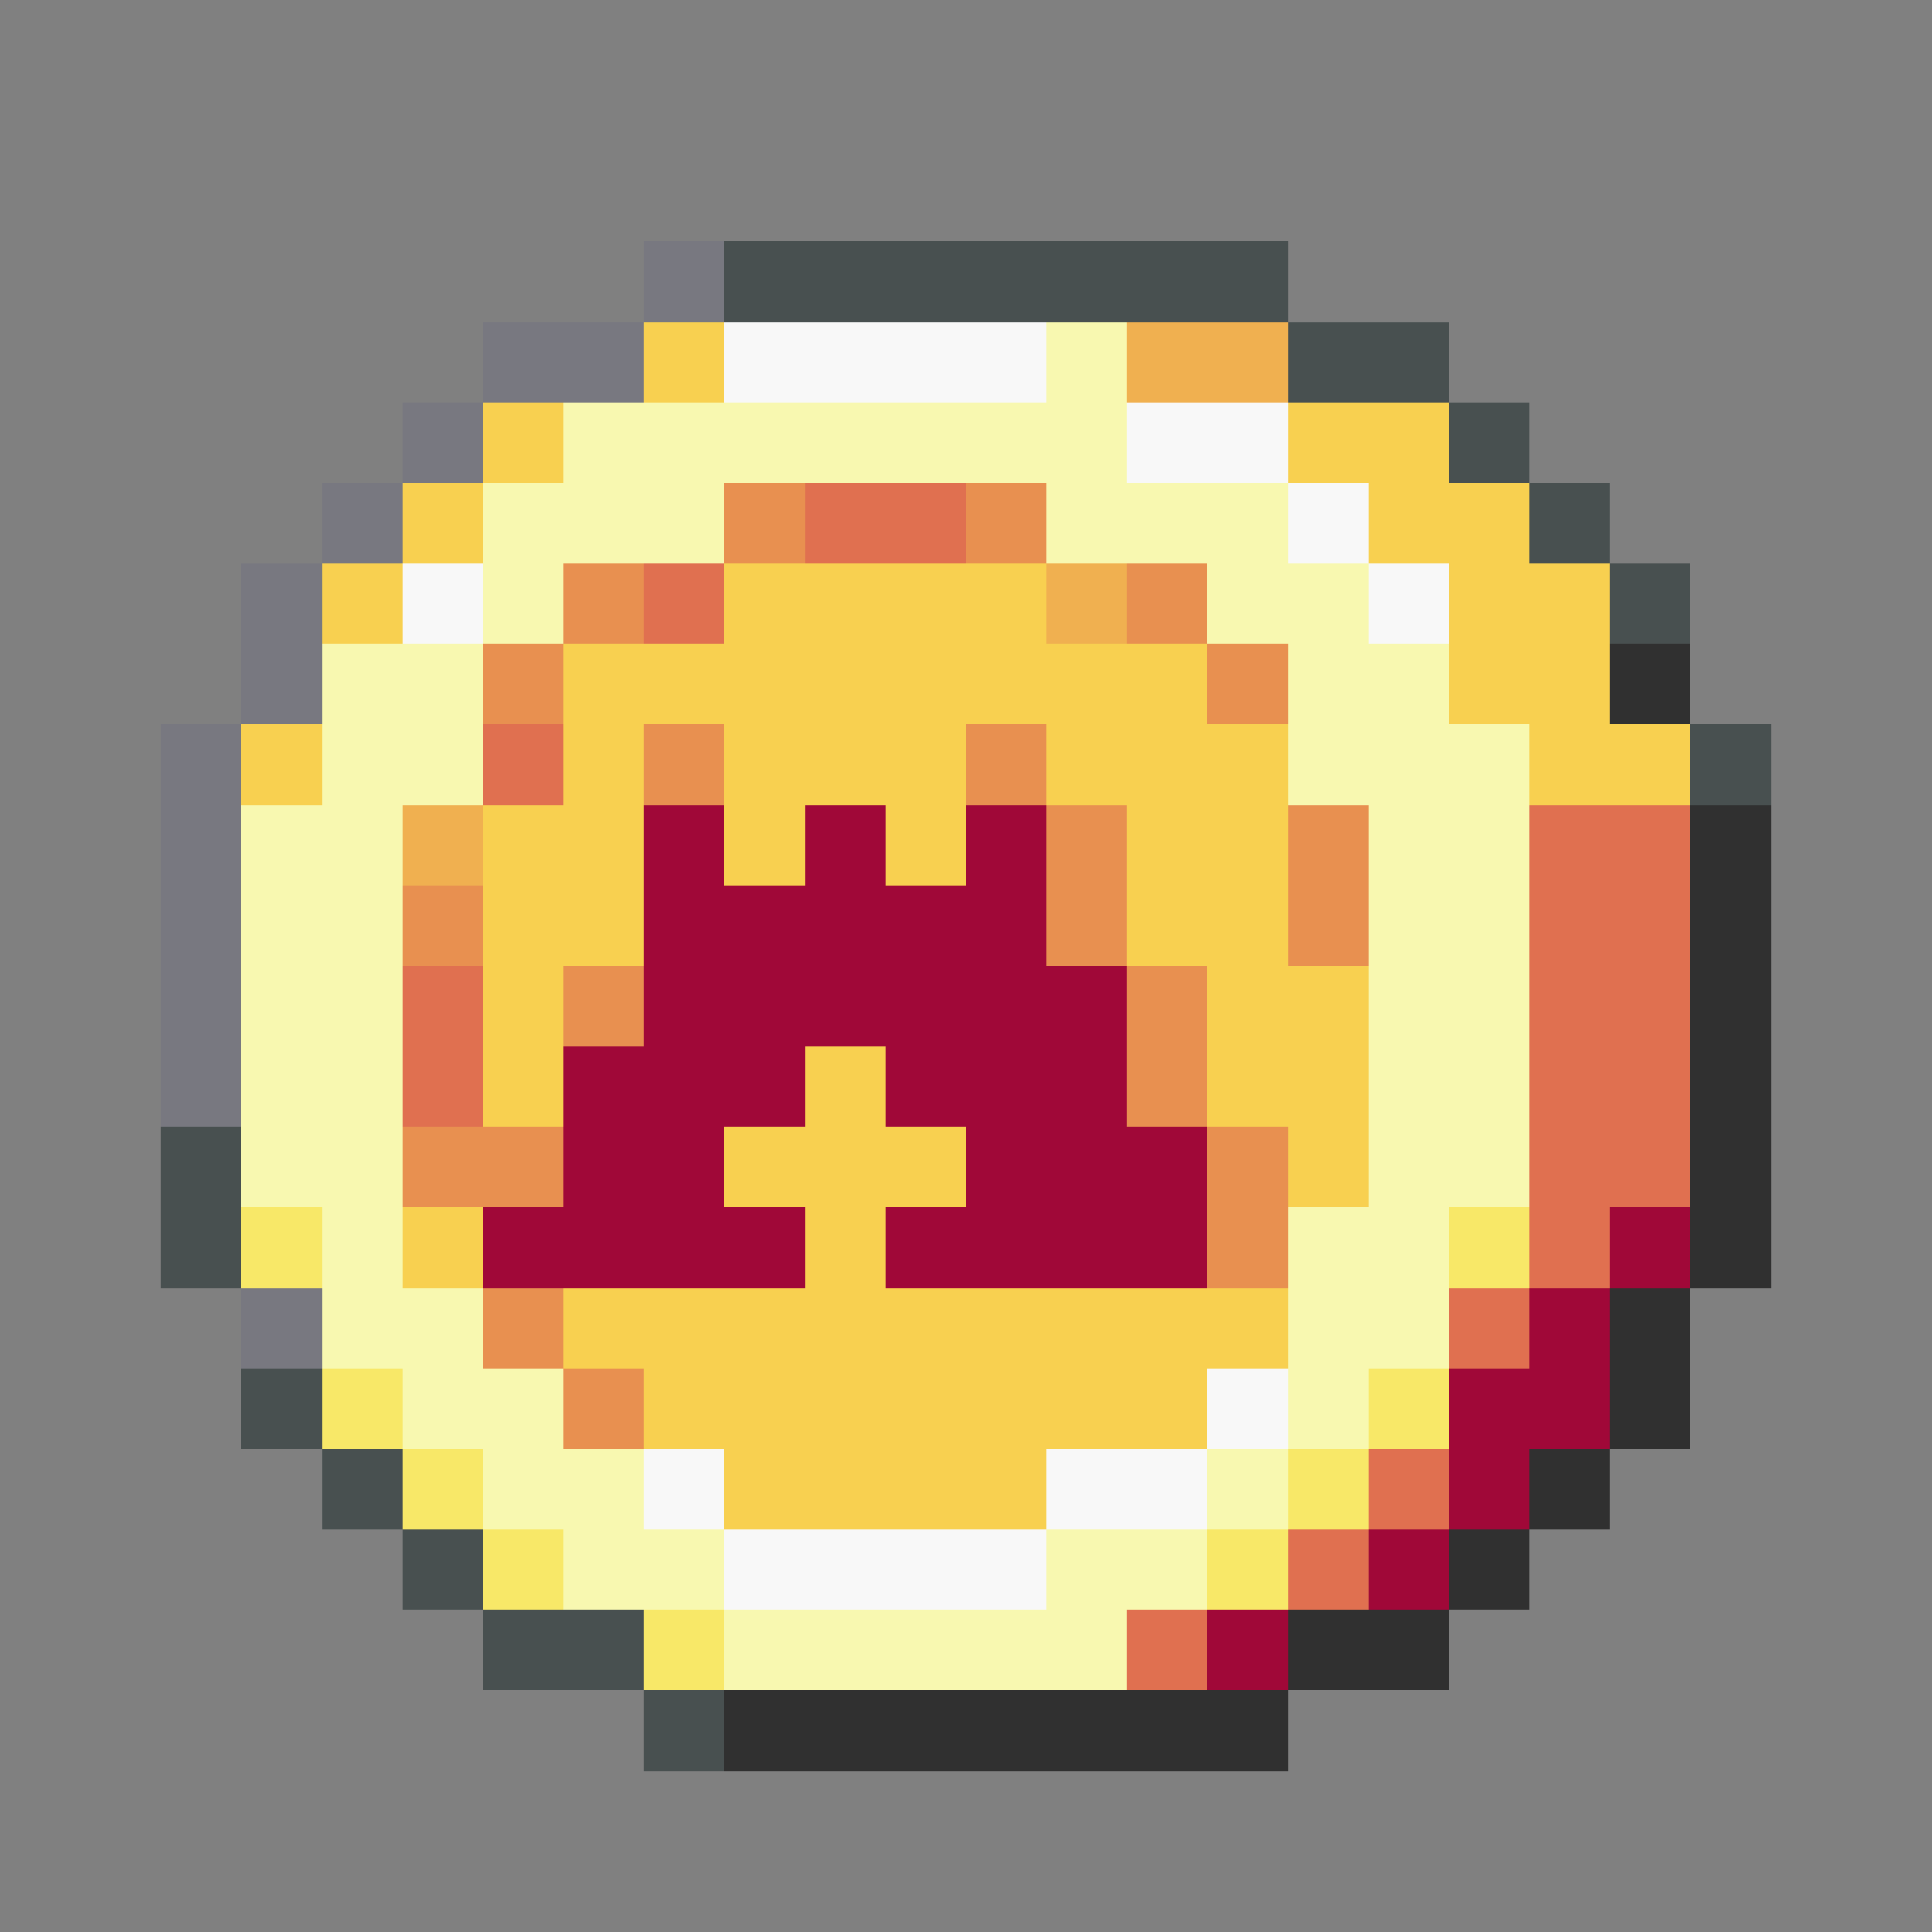 <svg xmlns="http://www.w3.org/2000/svg" viewBox="0 -0.5 24 24" shape-rendering="crispEdges">
<rect x="0" y="-0.5" width="24" height="24" fill="#808080" stroke="none"/>
<path stroke="#787880" d="M8 3h1M6 4h2M5 5h1M4 6h1M3 7h1M3 8h1M2 9h1M2 10h1M2 11h1M2 12h1M2 13h1M3 16h1" />
<path stroke="#485050" d="M9 3h7M16 4h2M18 5h1M19 6h1M20 7h1M21 9h1M2 14h1M2 15h1M3 17h1M4 18h1M5 19h1M6 20h2M8 21h1" />
<path stroke="#f8d050" d="M8 4h1M6 5h1M16 5h2M5 6h1M17 6h2M4 7h1M9 7h4M18 7h2M7 8h8M18 8h2M3 9h1M7 9h1M9 9h3M13 9h3M19 9h2M6 10h2M9 10h1M11 10h1M14 10h2M6 11h2M14 11h2M6 12h1M15 12h2M6 13h1M10 13h1M15 13h2M9 14h3M16 14h1M5 15h1M10 15h1M7 16h9M8 17h7M9 18h4" />
<path stroke="#f8f8f8" d="M9 4h4M14 5h2M16 6h1M5 7h1M17 7h1M15 17h1M8 18h1M13 18h2M9 19h4" />
<path stroke="#f8f8b0" d="M13 4h1M7 5h7M6 6h3M13 6h3M6 7h1M15 7h2M4 8h2M16 8h2M4 9h2M16 9h3M3 10h2M17 10h2M3 11h2M17 11h2M3 12h2M17 12h2M3 13h2M17 13h2M3 14h2M17 14h2M4 15h1M16 15h2M4 16h2M16 16h2M5 17h2M16 17h1M6 18h2M15 18h1M7 19h2M13 19h2M9 20h5" />
<path stroke="#f0b050" d="M14 4h2M13 7h1M5 10h1" />
<path stroke="#e89050" d="M9 6h1M12 6h1M7 7h1M14 7h1M6 8h1M15 8h1M8 9h1M12 9h1M13 10h1M16 10h1M5 11h1M13 11h1M16 11h1M7 12h1M14 12h1M14 13h1M5 14h2M15 14h1M15 15h1M6 16h1M7 17h1" />
<path stroke="#e07050" d="M10 6h2M8 7h1M6 9h1M19 10h2M19 11h2M5 12h1M19 12h2M5 13h1M19 13h2M19 14h2M19 15h1M18 16h1M17 18h1M16 19h1M14 20h1" />
<path stroke="#303030" d="M20 8h1M21 10h1M21 11h1M21 12h1M21 13h1M21 14h1M21 15h1M20 16h1M20 17h1M19 18h1M18 19h1M16 20h2M9 21h7" />
<path stroke="#a00838" d="M8 10h1M10 10h1M12 10h1M8 11h5M8 12h6M7 13h3M11 13h3M7 14h2M12 14h3M6 15h4M11 15h4M20 15h1M19 16h1M18 17h2M18 18h1M17 19h1M15 20h1" />
<path stroke="#f8e868" d="M3 15h1M18 15h1M4 17h1M17 17h1M5 18h1M16 18h1M6 19h1M15 19h1M8 20h1" />
</svg>